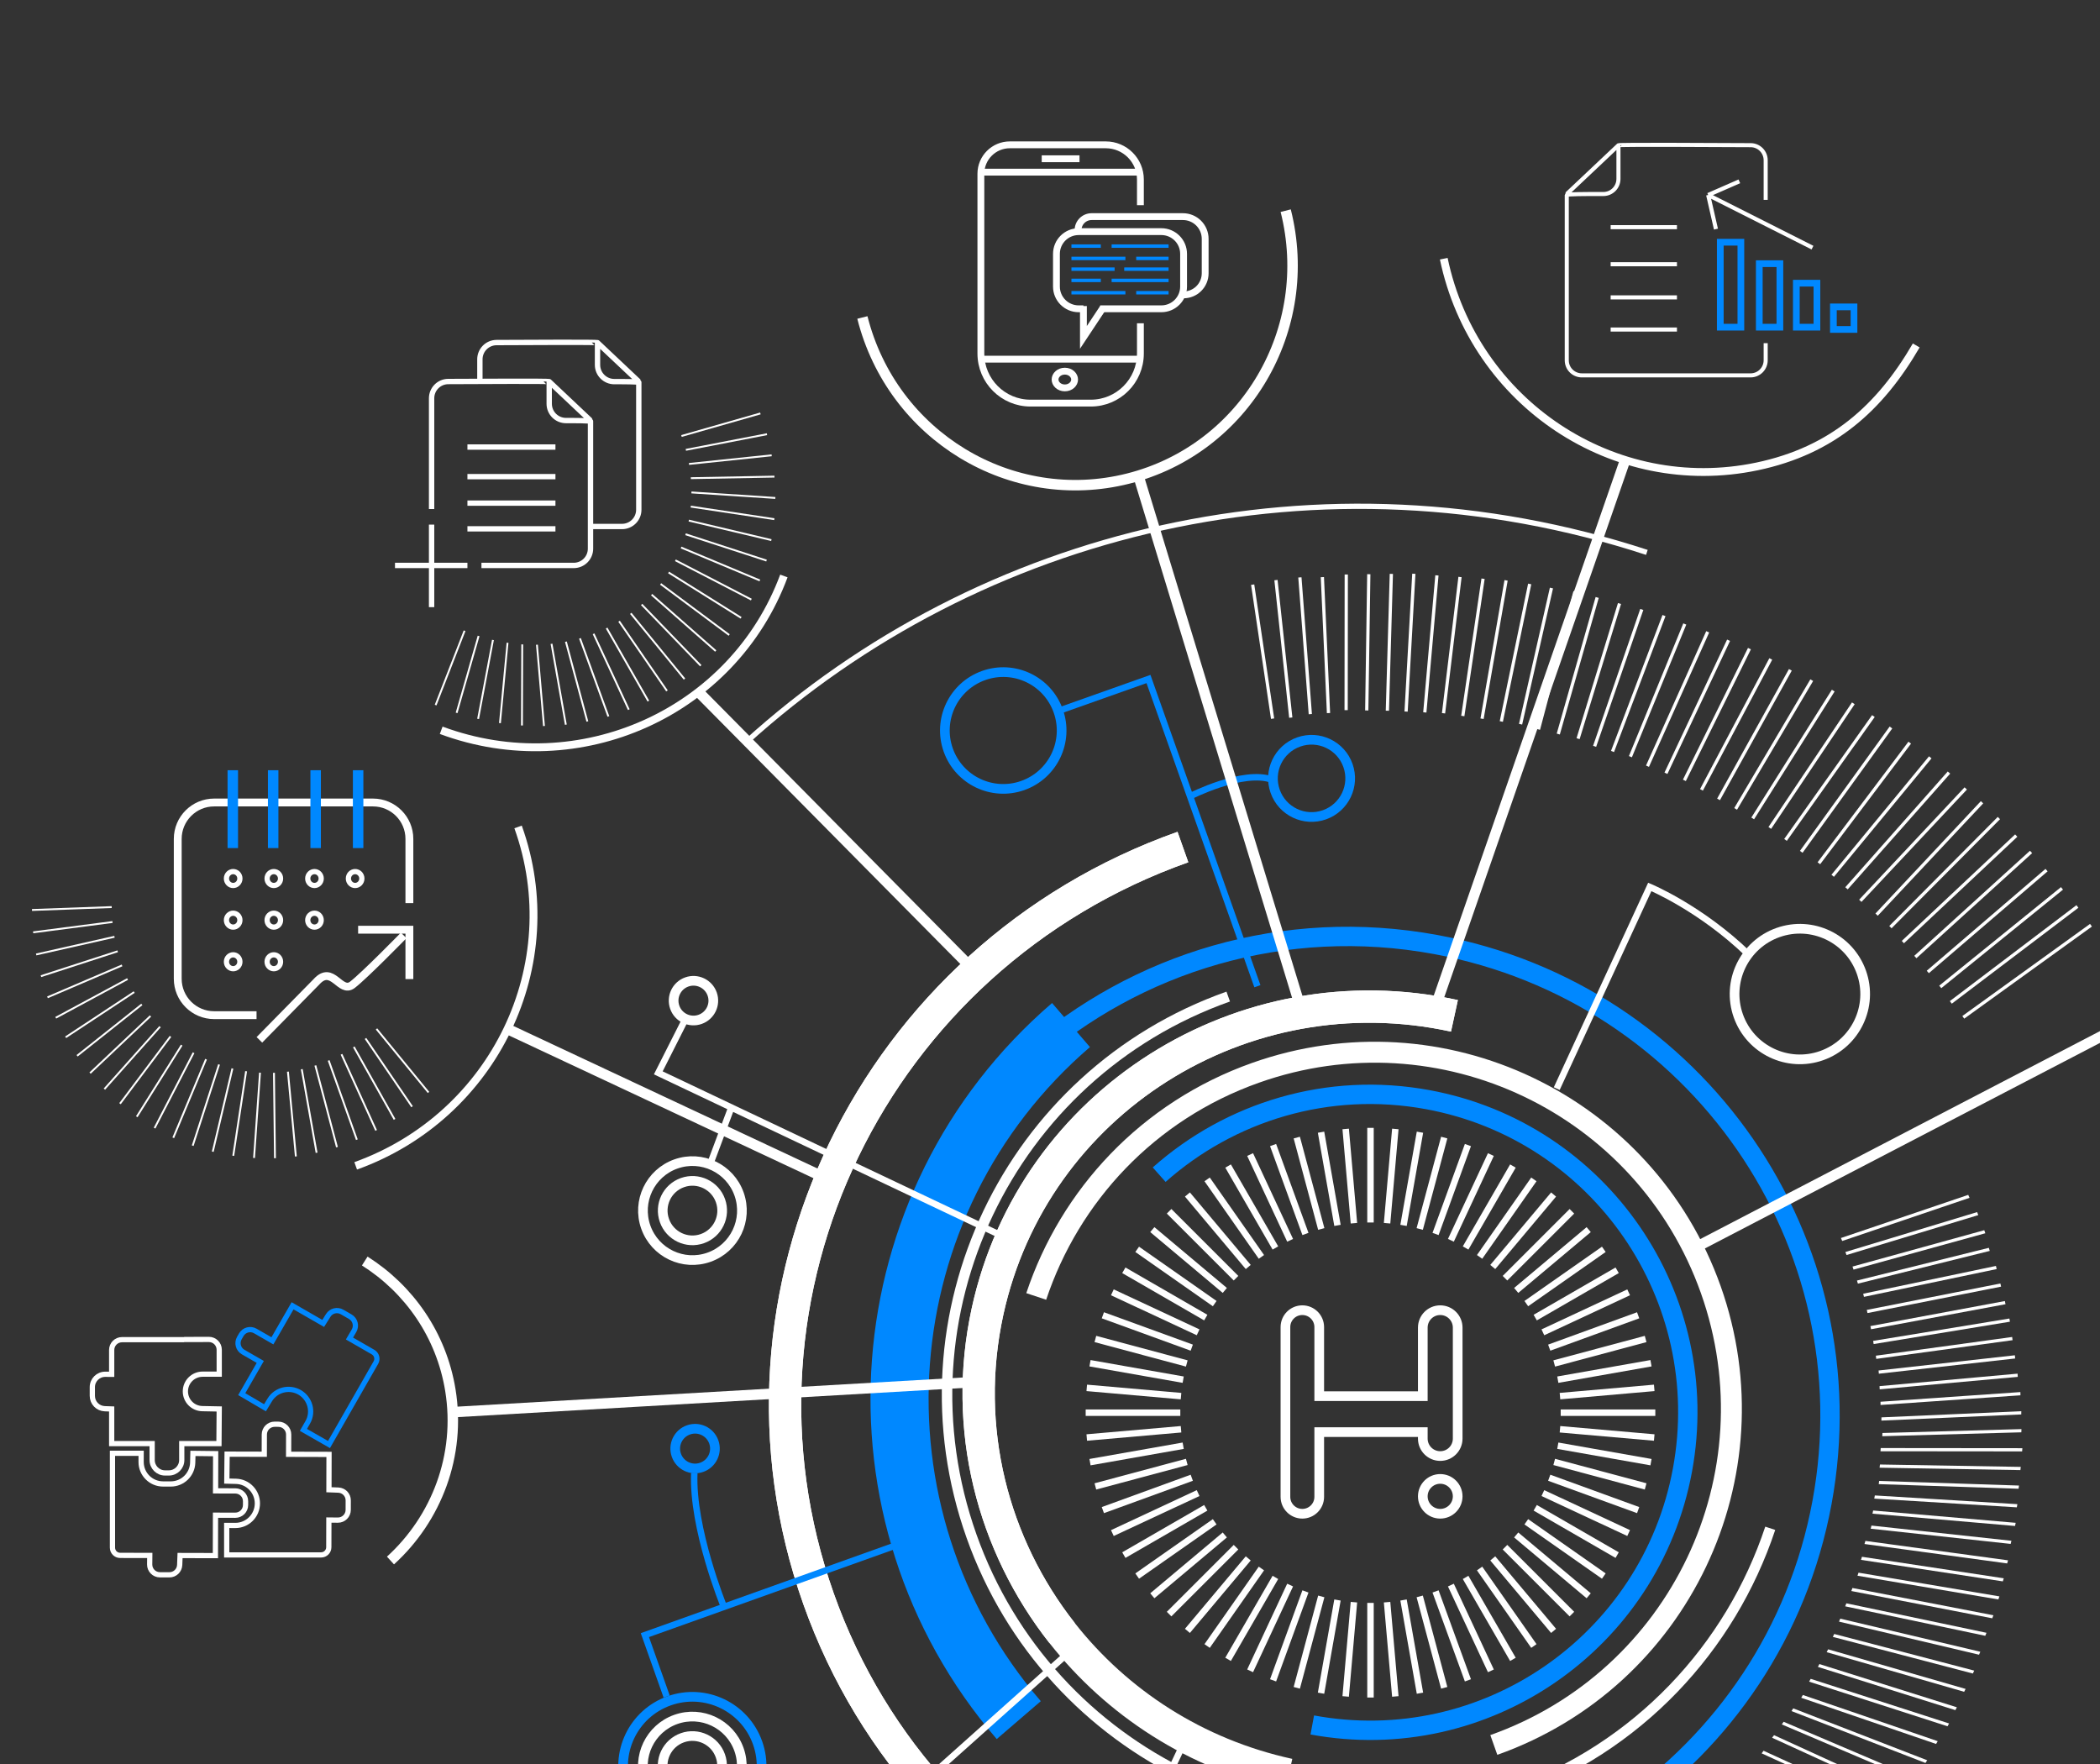 <svg width="319" height="268" viewBox="0 0 319 268" fill="none" xmlns="http://www.w3.org/2000/svg">
<rect x="0" y="0" width="319" height="268" fill="#333333" stroke="none"/>
<path d="M109.931 243.98C109.931 243.98 105.104 232.16 105.467 223.754" stroke="#0088FF" stroke-width="0.981"/>
<path d="M239.248 296.672C192.231 313.34 140.784 289.244 124.337 242.852C107.89 196.46 132.672 145.339 179.689 128.671" stroke="white" stroke-width="4.904"/>
<path d="M239.248 296.672C192.231 313.34 140.784 289.244 124.337 242.852C107.89 196.46 132.672 145.339 179.689 128.671" stroke="white" stroke-width="4.904"/>
<path d="M250.168 83.911C200.732 67.741 148.869 80.479 113.271 112.798" stroke="white" stroke-width="0.795"/>
<path d="M195.781 269.577C181.579 266.477 169.656 258.624 161.356 248.085C150.825 234.711 146.129 217.012 150.013 199.211C156.96 167.382 188.712 147.279 220.935 154.311" stroke="white" stroke-width="4.904"/>
<path d="M220.935 154.311C188.712 147.279 156.96 167.382 150.013 199.211C146.129 217.012 150.825 234.711 161.356 248.085" stroke="white" stroke-width="4.904"/>
<path d="M154.755 261.294C127.79 229.947 131.343 182.675 162.69 155.71" stroke="#0088FF" stroke-width="8.827" stroke-linejoin="round"/>
<path d="M142.968 232.29L97.961 248.383L101.27 257.716" stroke="#0088FF" stroke-width="0.981"/>
<path d="M95.258 271.786C97.199 277.261 103.211 280.126 108.685 278.185C114.16 276.244 117.025 270.232 115.084 264.758C113.143 259.283 107.131 256.418 101.657 258.359C96.182 260.3 93.317 266.311 95.258 271.786Z" stroke="#0088FF" stroke-width="1.471"/>
<path d="M98.087 270.783C99.474 274.696 103.77 276.744 107.683 275.356C111.596 273.969 113.643 269.673 112.256 265.76C110.869 261.848 106.573 259.8 102.66 261.187C98.747 262.574 96.7 266.871 98.087 270.783Z" stroke="white" stroke-width="1.471"/>
<path d="M98.101 186.408C99.489 190.321 103.785 192.368 107.697 190.981C111.61 189.594 113.657 185.298 112.27 181.385C110.883 177.472 106.587 175.425 102.674 176.812C98.762 178.199 96.714 182.496 98.101 186.408Z" stroke="white" stroke-width="1.471"/>
<path d="M100.915 269.738C101.748 272.088 104.329 273.318 106.68 272.485C109.031 271.651 110.261 269.07 109.427 266.72C108.594 264.369 106.013 263.139 103.662 263.972C101.312 264.806 100.082 267.387 100.915 269.738Z" stroke="white" stroke-width="1.471"/>
<path d="M100.93 185.405C101.763 187.756 104.344 188.986 106.695 188.153C109.046 187.319 110.276 184.738 109.442 182.388C108.609 180.037 106.028 178.807 103.677 179.64C101.326 180.474 100.096 183.055 100.93 185.405Z" stroke="white" stroke-width="1.471"/>
<path d="M102.744 221.057C103.301 222.627 105.024 223.448 106.594 222.892C108.164 222.335 108.985 220.612 108.428 219.042C107.872 217.473 106.148 216.651 104.579 217.208C103.009 217.764 102.188 219.488 102.744 221.057Z" stroke="#0088FF" stroke-width="1.471"/>
<path d="M102.499 153.011C103.055 154.581 104.779 155.402 106.349 154.846C107.918 154.289 108.74 152.566 108.183 150.996C107.627 149.427 105.903 148.605 104.333 149.162C102.764 149.718 101.943 151.442 102.499 153.011Z" stroke="white" stroke-width="1.471"/>
<line y1="-0.245" x2="21.494" y2="-0.245" transform="matrix(0.898 0.441 0.622 -0.783 266.435 267.983)" stroke="white" stroke-width="0.49"/>
<line y1="-0.245" x2="21.658" y2="-0.245" transform="matrix(0.909 0.416 0.6 -0.8 267.894 265.948)" stroke="white" stroke-width="0.49"/>
<line y1="-0.245" x2="21.658" y2="-0.245" transform="matrix(0.909 0.416 0.6 -0.8 269.485 263.58)" stroke="white" stroke-width="0.49"/>
<line y1="-0.245" x2="21.838" y2="-0.245" transform="matrix(0.92 0.392 0.576 -0.817 270.945 261.546)" stroke="white" stroke-width="0.49"/>
<line y1="-0.245" x2="21.832" y2="-0.245" transform="matrix(0.932 0.361 0.545 -0.838 272.404 259.51)" stroke="white" stroke-width="0.49"/>
<line y1="-0.245" x2="21.654" y2="-0.245" transform="matrix(0.946 0.324 0.506 -0.863 273.863 257.476)" stroke="white" stroke-width="0.49"/>
<line y1="-0.245" x2="22.082" y2="-0.245" transform="matrix(0.952 0.307 0.487 -0.873 275.053 255.024)" stroke="white" stroke-width="0.49"/>
<line y1="-0.245" x2="21.89" y2="-0.245" transform="matrix(0.954 0.3 0.479 -0.878 276.378 252.78)" stroke="white" stroke-width="0.49"/>
<line y1="-0.245" x2="21.731" y2="-0.245" transform="matrix(0.961 0.277 0.454 -0.891 277.702 250.536)" stroke="white" stroke-width="0.49"/>
<line y1="-0.245" x2="21.995" y2="-0.245" transform="matrix(0.967 0.253 0.426 -0.905 278.625 248.208)" stroke="white" stroke-width="0.49"/>
<line y1="-0.245" x2="21.861" y2="-0.245" transform="matrix(0.973 0.23 0.398 -0.918 279.548 245.881)" stroke="white" stroke-width="0.49"/>
<line y1="-0.245" x2="21.741" y2="-0.245" transform="matrix(0.979 0.206 0.369 -0.93 280.471 243.552)" stroke="white" stroke-width="0.49"/>
<line y1="-0.245" x2="21.804" y2="-0.245" transform="matrix(0.982 0.19 0.349 -0.937 281.395 241.224)" stroke="white" stroke-width="0.49"/>
<line y1="-0.245" x2="21.705" y2="-0.245" transform="matrix(0.986 0.166 0.318 -0.948 282.318 238.896)" stroke="white" stroke-width="0.49"/>
<line y1="-0.245" x2="21.782" y2="-0.245" transform="matrix(0.989 0.15 0.297 -0.955 282.84 236.483)" stroke="white" stroke-width="0.49"/>
<line y1="-0.245" x2="21.866" y2="-0.245" transform="matrix(0.991 0.135 0.276 -0.961 283.362 234.07)" stroke="white" stroke-width="0.49"/>
<line y1="-0.245" x2="21.388" y2="-0.245" transform="matrix(0.994 0.108 0.24 -0.971 284.285 231.742)" stroke="white" stroke-width="0.49"/>
<line y1="-0.245" x2="21.741" y2="-0.245" transform="matrix(0.996 0.086 0.208 -0.978 284.54 229.454)" stroke="white" stroke-width="0.49"/>
<line y1="-0.245" x2="21.698" y2="-0.245" transform="matrix(0.998 0.061 0.173 -0.985 284.795 227.165)" stroke="white" stroke-width="0.49"/>
<line y1="-0.245" x2="21.265" y2="-0.245" transform="matrix(0.999 0.033 0.132 -0.991 285.451 224.961)" stroke="white" stroke-width="0.49"/>
<line y1="-0.245" x2="21.389" y2="-0.245" transform="matrix(1 0.017 0.109 -0.994 285.572 222.464)" stroke="white" stroke-width="0.49"/>
<line y1="-0.245" x2="21.518" y2="-0.245" transform="matrix(1 0.001 0.086 -0.996 285.692 219.966)" stroke="white" stroke-width="0.49"/>
<line y1="-0.245" x2="21.122" y2="-0.245" transform="matrix(1 -0.028 0.041 -0.999 285.948 217.678)" stroke="white" stroke-width="0.49"/>
<line y1="-0.245" x2="21.266" y2="-0.245" transform="matrix(0.999 -0.044 0.018 -1 285.801 215.305)" stroke="white" stroke-width="0.49"/>
<line y1="-0.245" x2="21.293" y2="-0.245" transform="matrix(0.998 -0.069 -0.021 -1 285.655 212.932)" stroke="white" stroke-width="0.49"/>
<line y1="-0.245" x2="21.057" y2="-0.245" transform="matrix(0.996 -0.09 -0.053 -0.999 285.509 210.559)" stroke="white" stroke-width="0.49"/>
<line y1="-0.245" x2="20.831" y2="-0.245" transform="matrix(0.994 -0.111 -0.085 -0.996 285.363 208.185)" stroke="white" stroke-width="0.49"/>
<line y1="-0.245" x2="20.895" y2="-0.245" transform="matrix(0.991 -0.136 -0.125 -0.992 284.95 205.936)" stroke="white" stroke-width="0.49"/>
<line y1="-0.245" x2="20.973" y2="-0.245" transform="matrix(0.987 -0.162 -0.164 -0.986 284.537 203.687)" stroke="white" stroke-width="0.49"/>
<line y1="-0.245" x2="20.78" y2="-0.245" transform="matrix(0.983 -0.183 -0.197 -0.98 284.124 201.438)" stroke="white" stroke-width="0.49"/>
<line y1="-0.245" x2="20.687" y2="-0.245" transform="matrix(0.981 -0.194 -0.214 -0.977 283.576 198.981)" stroke="white" stroke-width="0.49"/>
<line y1="-0.245" x2="20.595" y2="-0.245" transform="matrix(0.979 -0.205 -0.231 -0.973 283.029 196.523)" stroke="white" stroke-width="0.49"/>
<line y1="-0.245" x2="20.629" y2="-0.245" transform="matrix(0.971 -0.241 -0.286 -0.958 282.082 194.522)" stroke="white" stroke-width="0.49"/>
<line y1="-0.245" x2="20.764" y2="-0.245" transform="matrix(0.964 -0.266 -0.323 -0.946 281.403 192.397)" stroke="white" stroke-width="0.49"/>
<line y1="-0.245" x2="20.911" y2="-0.245" transform="matrix(0.957 -0.29 -0.359 -0.934 280.322 190.187)" stroke="white" stroke-width="0.49"/>
<line y1="-0.245" x2="20.425" y2="-0.245" transform="matrix(0.947 -0.321 -0.404 -0.915 279.642 188.062)" stroke="white" stroke-width="0.49"/>
<line y1="-0.245" x2="23.92" y2="-0.245" transform="matrix(0.811 -0.585 -0.585 -0.811 298.088 154.34)" stroke="white" stroke-width="0.49"/>
<line y1="-0.245" x2="24.13" y2="-0.245" transform="matrix(0.797 -0.604 -0.604 -0.797 296.19 152.074)" stroke="white" stroke-width="0.49"/>
<line y1="-0.245" x2="23.799" y2="-0.245" transform="matrix(0.777 -0.629 -0.629 -0.777 294.581 149.726)" stroke="white" stroke-width="0.49"/>
<line y1="-0.245" x2="23.767" y2="-0.245" transform="matrix(0.759 -0.651 -0.651 -0.759 292.683 147.46)" stroke="white" stroke-width="0.49"/>
<line y1="-0.245" x2="23.753" y2="-0.245" transform="matrix(0.74 -0.672 -0.672 -0.74 290.786 145.195)" stroke="white" stroke-width="0.49"/>
<line y1="-0.245" x2="23.62" y2="-0.245" transform="matrix(0.729 -0.685 -0.685 -0.729 288.888 142.929)" stroke="white" stroke-width="0.49"/>
<line y1="-0.245" x2="23.375" y2="-0.245" transform="matrix(0.705 -0.709 -0.709 -0.705 286.99 140.664)" stroke="white" stroke-width="0.49"/>
<line y1="-0.245" x2="23.416" y2="-0.245" transform="matrix(0.684 -0.729 -0.729 -0.684 284.886 138.769)" stroke="white" stroke-width="0.49"/>
<line y1="-0.245" x2="23.416" y2="-0.245" transform="matrix(0.684 -0.729 -0.729 -0.684 282.412 136.669)" stroke="white" stroke-width="0.49"/>
<line y1="-0.245" x2="23.475" y2="-0.245" transform="matrix(0.663 -0.749 -0.749 -0.663 280.308 134.775)" stroke="white" stroke-width="0.49"/>
<line y1="-0.245" x2="23.306" y2="-0.245" transform="matrix(0.636 -0.772 -0.772 -0.636 278.204 132.88)" stroke="white" stroke-width="0.49"/>
<line y1="-0.245" x2="22.926" y2="-0.245" transform="matrix(0.602 -0.799 -0.799 -0.602 276.101 130.985)" stroke="white" stroke-width="0.49"/>
<line y1="-0.245" x2="23.292" y2="-0.245" transform="matrix(0.585 -0.811 -0.811 -0.585 273.42 129.256)" stroke="white" stroke-width="0.49"/>
<line y1="-0.245" x2="23.057" y2="-0.245" transform="matrix(0.579 -0.816 -0.816 -0.579 271.028 127.445)" stroke="white" stroke-width="0.49"/>
<line y1="-0.245" x2="22.784" y2="-0.245" transform="matrix(0.557 -0.831 -0.831 -0.557 268.636 125.633)" stroke="white" stroke-width="0.49"/>
<line y1="-0.245" x2="22.951" y2="-0.245" transform="matrix(0.533 -0.846 -0.846 -0.533 266.038 124.192)" stroke="white" stroke-width="0.49"/>
<line y1="-0.245" x2="22.713" y2="-0.245" transform="matrix(0.509 -0.861 -0.861 -0.509 263.44 122.752)" stroke="white" stroke-width="0.49"/>
<line y1="-0.245" x2="22.492" y2="-0.245" transform="matrix(0.485 -0.875 -0.875 -0.485 260.842 121.311)" stroke="white" stroke-width="0.49"/>
<line y1="-0.245" x2="22.496" y2="-0.245" transform="matrix(0.468 -0.884 -0.884 -0.468 258.244 119.87)" stroke="white" stroke-width="0.49"/>
<line y1="-0.245" x2="22.305" y2="-0.245" transform="matrix(0.443 -0.897 -0.897 -0.443 255.647 118.43)" stroke="white" stroke-width="0.49"/>
<line y1="-0.245" x2="22.329" y2="-0.245" transform="matrix(0.426 -0.905 -0.905 -0.426 252.843 117.36)" stroke="white" stroke-width="0.49"/>
<line y1="-0.245" x2="22.361" y2="-0.245" transform="matrix(0.409 -0.913 -0.913 -0.409 250.039 116.29)" stroke="white" stroke-width="0.49"/>
<line y1="-0.245" x2="21.792" y2="-0.245" transform="matrix(0.379 -0.925 -0.925 -0.379 247.441 114.85)" stroke="white" stroke-width="0.49"/>
<line y1="-0.245" x2="22.086" y2="-0.245" transform="matrix(0.354 -0.935 -0.935 -0.354 244.72 114.069)" stroke="white" stroke-width="0.49"/>
<line y1="-0.245" x2="21.977" y2="-0.245" transform="matrix(0.326 -0.946 -0.946 -0.326 241.999 113.288)" stroke="white" stroke-width="0.49"/>
<line y1="-0.245" x2="21.474" y2="-0.245" transform="matrix(0.293 -0.956 -0.956 -0.293 239.484 112.135)" stroke="white" stroke-width="0.49"/>
<line y1="-0.245" x2="21.566" y2="-0.245" transform="matrix(0.274 -0.962 -0.962 -0.274 236.474 111.437)" stroke="white" stroke-width="0.49"/>
<line y1="-0.245" x2="21.666" y2="-0.245" transform="matrix(0.256 -0.967 -0.967 -0.256 233.465 110.739)" stroke="white" stroke-width="0.49"/>
<line y1="-0.245" x2="21.219" y2="-0.245" transform="matrix(0.221 -0.975 -0.975 -0.221 230.744 109.958)" stroke="white" stroke-width="0.49"/>
<line y1="-0.245" x2="21.341" y2="-0.245" transform="matrix(0.202 -0.979 -0.979 -0.202 227.817 109.548)" stroke="white" stroke-width="0.49"/>
<line y1="-0.245" x2="21.339" y2="-0.245" transform="matrix(0.171 -0.985 -0.985 -0.171 224.89 109.138)" stroke="white" stroke-width="0.49"/>
<line y1="-0.245" x2="21.085" y2="-0.245" transform="matrix(0.146 -0.989 -0.989 -0.146 221.963 108.728)" stroke="white" stroke-width="0.49"/>
<line y1="-0.245" x2="20.844" y2="-0.245" transform="matrix(0.12 -0.993 -0.993 -0.12 219.037 108.318)" stroke="white" stroke-width="0.49"/>
<line y1="-0.245" x2="20.898" y2="-0.245" transform="matrix(0.088 -0.996 -0.996 -0.088 216.192 108.196)" stroke="white" stroke-width="0.49"/>
<line y1="-0.245" x2="20.973" y2="-0.245" transform="matrix(0.056 -0.998 -0.998 -0.056 213.348 108.075)" stroke="white" stroke-width="0.49"/>
<line y1="-0.245" x2="20.784" y2="-0.245" transform="matrix(0.029 -1 -1 -0.029 210.504 107.953)" stroke="white" stroke-width="0.49"/>
<line y1="-0.245" x2="20.695" y2="-0.245" transform="matrix(0.015 -1 -1 -0.015 207.371 107.915)" stroke="white" stroke-width="0.49"/>
<line y1="-0.245" x2="20.609" y2="-0.245" transform="matrix(0.001 -1 -1 -0.001 204.239 107.876)" stroke="white" stroke-width="0.49"/>
<line y1="-0.245" x2="20.671" y2="-0.245" transform="matrix(-0.045 -0.999 -0.999 0.045 201.56 108.331)" stroke="white" stroke-width="0.49"/>
<line y1="-0.245" x2="20.833" y2="-0.245" transform="matrix(-0.076 -0.997 -0.997 0.076 198.798 108.498)" stroke="white" stroke-width="0.49"/>
<line y1="-0.245" x2="21.016" y2="-0.245" transform="matrix(-0.107 -0.994 -0.994 0.107 195.831 109.037)" stroke="white" stroke-width="0.49"/>
<line y1="-0.245" x2="20.583" y2="-0.245" transform="matrix(-0.147 -0.989 -0.989 0.147 193.069 109.203)" stroke="white" stroke-width="0.49"/>
<path d="M226.918 265.067C255.118 255.069 269.876 224.108 259.881 195.914C249.885 167.719 218.921 152.968 190.721 162.965C174.346 168.77 162.504 181.643 157.408 196.938" stroke="white" stroke-width="3.181"/>
<path d="M199.342 262.03C225.545 266.877 250.721 249.544 255.572 223.315C260.424 197.087 243.114 171.895 216.911 167.048C201.696 164.234 186.827 168.897 176.083 178.438" stroke="#0088FF" stroke-width="2.942"/>
<path d="M191.698 286.426C231.38 293.767 269.468 267.719 276.769 228.247C284.07 188.776 257.82 150.828 218.138 143.487C195.096 139.225 172.593 146.22 156.341 160.563" stroke="#0088FF" stroke-width="2.942"/>
<path d="M186.573 151.383C153.186 163.219 135.724 199.906 147.572 233.325C159.42 266.745 196.09 284.241 229.477 272.404C248.864 265.532 262.881 250.28 268.908 232.156" stroke="white" stroke-width="1.591"/>
<path d="M252.297 319.109L244.66 321.816L239.647 307.674M239.647 307.674L225.81 268.644C225.81 268.644 214.507 273.566 201.024 271.638M239.647 307.674C239.647 307.674 236.878 309.293 232.375 309.615" stroke="#0088FF" stroke-width="0.981"/>
<path d="M179.755 264.913L162.28 301.832C162.28 301.832 166.046 305.272 172.806 306.378" stroke="white" stroke-width="0.981"/>
<path d="M162.64 250.764L131.934 278.205L135.66 281.978" stroke="white" stroke-width="0.981"/>
<path d="M152.814 188.024L111.096 168.237M104.113 154.827L99.996 162.972L111.096 168.237M111.096 168.237L107.989 176.535" stroke="white" stroke-width="0.981"/>
<path d="M191.004 149.812L180.777 120.963M160.884 107.958L174.46 103.145L180.777 120.963M180.777 120.963C180.777 120.963 188.861 116.824 193.257 118.449" stroke="#0088FF" stroke-width="0.981"/>
<path d="M236.476 165.369L250.607 134.73C250.607 134.73 258.259 137.907 265.51 144.888" stroke="white" stroke-width="0.981"/>
<path d="M264.061 154.316C265.891 159.478 271.56 162.18 276.722 160.35C281.884 158.519 284.586 152.851 282.756 147.689C280.925 142.526 275.257 139.825 270.095 141.655C264.932 143.485 262.231 149.154 264.061 154.316Z" stroke="white" stroke-width="1.471"/>
<path d="M144.041 113.928C145.677 118.544 150.745 120.959 155.361 119.323C159.976 117.686 162.392 112.618 160.755 108.003C159.119 103.387 154.051 100.972 149.435 102.608C144.82 104.245 142.404 109.313 144.041 113.928Z" stroke="#0088FF" stroke-width="1.471"/>
<path d="M193.704 120.2C194.786 123.254 198.139 124.852 201.193 123.769C204.246 122.687 205.844 119.334 204.762 116.28C203.679 113.227 200.326 111.629 197.273 112.711C194.219 113.794 192.621 117.147 193.704 120.2Z" stroke="#0088FF" stroke-width="1.471"/>
<path d="M195.305 32C199.846 49.996 189.132 68.218 171.375 72.699C153.618 77.18 135.541 66.223 131 48.227" stroke="white" stroke-width="1.591"/>
<path d="M55.407 191.556C62.124 195.809 67.045 202.763 68.413 211.17C70.031 221.105 66.299 230.69 59.315 237.05" stroke="white" stroke-width="1.591"/>
<path d="M69 214.5L147 210" stroke="white" stroke-width="1.591"/>
<path d="M258.5 189L332.5 150.5" stroke="white" stroke-width="1.591"/>
<path d="M198 154.5L173 72.5" stroke="white" stroke-width="1.591"/>
<path d="M77.5 156.5L125.5 179" stroke="white" stroke-width="1.591"/>
<path d="M106 105L148.336 147.791M247 69.5L217.5 154.5" stroke="white" stroke-width="1.591"/>
<path d="M208.185 185.703V171.329" stroke="white" stroke-width="0.981"/>
<path d="M208.185 257.862V243.487" stroke="white" stroke-width="0.981"/>
<path d="M205.668 185.813L204.416 171.494" stroke="white" stroke-width="0.981"/>
<path d="M211.956 257.697L210.703 243.377" stroke="white" stroke-width="0.981"/>
<path d="M203.169 186.142L200.673 171.987" stroke="white" stroke-width="0.981"/>
<path d="M215.699 257.204L213.203 243.048" stroke="white" stroke-width="0.981"/>
<path d="M200.708 186.688L196.988 172.804" stroke="white" stroke-width="0.981"/>
<path d="M219.384 256.387L215.663 242.503" stroke="white" stroke-width="0.981"/>
<path d="M198.304 187.445L193.388 173.938" stroke="white" stroke-width="0.981"/>
<path d="M222.983 255.252L218.067 241.745" stroke="white" stroke-width="0.981"/>
<path d="M195.975 188.41L189.901 175.383" stroke="white" stroke-width="0.981"/>
<path d="M226.471 253.808L220.396 240.781" stroke="white" stroke-width="0.981"/>
<path d="M193.74 189.574L186.553 177.126" stroke="white" stroke-width="0.981"/>
<path d="M229.819 252.065L222.632 239.616" stroke="white" stroke-width="0.981"/>
<path d="M191.614 190.928L183.369 179.154" stroke="white" stroke-width="0.981"/>
<path d="M233.002 250.036L224.758 238.262" stroke="white" stroke-width="0.981"/>
<path d="M189.615 192.462L180.376 181.451" stroke="white" stroke-width="0.981"/>
<path d="M235.996 247.739L226.757 236.728" stroke="white" stroke-width="0.981"/>
<path d="M187.757 194.164L177.593 184" stroke="white" stroke-width="0.981"/>
<path d="M238.779 245.189L228.615 235.025" stroke="white" stroke-width="0.981"/>
<path d="M186.054 196.023L175.043 186.783" stroke="white" stroke-width="0.981"/>
<path d="M241.329 242.406L230.318 233.167" stroke="white" stroke-width="0.981"/>
<path d="M184.519 198.024L172.744 189.779" stroke="white" stroke-width="0.981"/>
<path d="M243.627 239.411L231.853 231.167" stroke="white" stroke-width="0.981"/>
<path d="M183.165 200.149L170.716 192.962" stroke="white" stroke-width="0.981"/>
<path d="M245.655 236.228L233.207 229.041" stroke="white" stroke-width="0.981"/>
<path d="M182.001 202.385L168.973 196.31" stroke="white" stroke-width="0.981"/>
<path d="M247.398 232.88L234.37 226.805" stroke="white" stroke-width="0.981"/>
<path d="M181.036 204.714L167.529 199.797" stroke="white" stroke-width="0.981"/>
<path d="M248.842 229.393L235.335 224.477" stroke="white" stroke-width="0.981"/>
<path d="M180.278 207.117L166.394 203.397" stroke="white" stroke-width="0.981"/>
<path d="M249.978 225.793L236.093 222.073" stroke="white" stroke-width="0.981"/>
<path d="M179.733 209.578L165.577 207.082" stroke="white" stroke-width="0.981"/>
<path d="M250.794 222.108L236.638 219.612" stroke="white" stroke-width="0.981"/>
<path d="M179.404 212.077L165.084 210.824" stroke="white" stroke-width="0.981"/>
<path d="M251.287 218.366L236.968 217.113" stroke="white" stroke-width="0.981"/>
<path d="M179.294 214.595H164.92" stroke="white" stroke-width="0.981"/>
<path d="M251.451 214.595H237.077" stroke="white" stroke-width="0.981"/>
<path d="M179.404 217.112L165.084 218.365" stroke="white" stroke-width="0.981"/>
<path d="M251.287 210.824L236.968 212.077" stroke="white" stroke-width="0.981"/>
<path d="M179.733 219.612L165.577 222.108" stroke="white" stroke-width="0.981"/>
<path d="M250.794 207.082L236.638 209.578" stroke="white" stroke-width="0.981"/>
<path d="M180.278 222.073L166.394 225.793" stroke="white" stroke-width="0.981"/>
<path d="M249.978 203.397L236.093 207.117" stroke="white" stroke-width="0.981"/>
<path d="M181.036 224.477L167.529 229.393" stroke="white" stroke-width="0.981"/>
<path d="M248.842 199.798L235.335 204.714" stroke="white" stroke-width="0.981"/>
<path d="M182.001 226.806L168.973 232.88" stroke="white" stroke-width="0.981"/>
<path d="M247.398 196.31L234.37 202.385" stroke="white" stroke-width="0.981"/>
<path d="M183.164 229.041L170.716 236.228" stroke="white" stroke-width="0.981"/>
<path d="M245.655 192.962L233.207 200.149" stroke="white" stroke-width="0.981"/>
<path d="M184.518 231.166L172.744 239.411" stroke="white" stroke-width="0.981"/>
<path d="M243.627 189.779L231.853 198.023" stroke="white" stroke-width="0.981"/>
<path d="M186.053 233.166L175.042 242.406" stroke="white" stroke-width="0.981"/>
<path d="M241.33 186.784L230.318 196.024" stroke="white" stroke-width="0.981"/>
<path d="M187.756 235.025L177.592 245.189" stroke="white" stroke-width="0.981"/>
<path d="M238.779 184.002L228.615 194.166" stroke="white" stroke-width="0.981"/>
<path d="M189.614 236.728L180.375 247.739" stroke="white" stroke-width="0.981"/>
<path d="M235.997 181.452L226.757 192.463" stroke="white" stroke-width="0.981"/>
<path d="M191.614 238.262L183.369 250.036" stroke="white" stroke-width="0.981"/>
<path d="M233.002 179.154L224.758 190.928" stroke="white" stroke-width="0.981"/>
<path d="M193.738 239.616L186.551 252.064" stroke="white" stroke-width="0.981"/>
<path d="M229.819 177.126L222.632 189.574" stroke="white" stroke-width="0.981"/>
<path d="M195.975 240.78L189.9 253.807" stroke="white" stroke-width="0.981"/>
<path d="M226.471 175.383L220.396 188.41" stroke="white" stroke-width="0.981"/>
<path d="M198.303 241.745L193.387 255.252" stroke="white" stroke-width="0.981"/>
<path d="M222.983 173.939L218.067 187.446" stroke="white" stroke-width="0.981"/>
<path d="M200.708 242.503L196.988 256.387" stroke="white" stroke-width="0.981"/>
<path d="M219.383 172.804L215.663 186.688" stroke="white" stroke-width="0.981"/>
<path d="M203.168 243.048L200.672 257.204" stroke="white" stroke-width="0.981"/>
<path d="M215.699 171.987L213.203 186.142" stroke="white" stroke-width="0.981"/>
<path d="M205.668 243.377L204.415 257.697" stroke="white" stroke-width="0.981"/>
<path d="M211.956 171.494L210.704 185.813" stroke="white" stroke-width="0.981"/>
<path d="M219.314 39.297C223.914 61.264 245.213 75.393 266.888 70.855C278.373 68.45 285.575 61.948 291.084 52.476" stroke="white" stroke-width="1.193"/>
<path d="M119.075 87.493C111.365 108.252 88.059 118.747 67.02 110.933" stroke="white" stroke-width="1.193"/>
<path d="M78.698 125.614C86.193 146.452 75.149 169.502 54.03 177.098" stroke="white" stroke-width="1.193"/>
<path d="M195.264 201.59V227.379C195.264 228.796 196.413 229.946 197.831 229.946C199.249 229.946 200.398 228.796 200.398 227.379V217.544H216.13V218.532C216.13 219.995 217.316 221.181 218.779 221.181C220.243 221.181 221.429 219.995 221.429 218.532V201.673C221.429 200.21 220.243 199.023 218.779 199.023C217.316 199.023 216.13 200.21 216.13 201.673V212.087H200.398V201.59C200.398 200.173 199.249 199.023 197.831 199.023C196.413 199.023 195.264 200.173 195.264 201.59Z" stroke="white" stroke-width="1.471"/>
<path d="M218.779 229.946C220.241 229.946 221.429 228.761 221.429 227.3C221.429 225.839 220.241 224.654 218.779 224.654C217.318 224.654 216.13 225.839 216.13 227.3C216.13 228.761 217.318 229.946 218.779 229.946Z" stroke="white" stroke-width="1.471"/>
<path d="M66.173 107.105L70.572 95.813" stroke="white" stroke-width="0.283"/>
<path d="M69.362 108.288L72.701 96.603" stroke="white" stroke-width="0.283"/>
<path d="M72.628 109.203L74.882 97.214" stroke="white" stroke-width="0.283"/>
<path d="M75.945 109.844L77.097 97.642" stroke="white" stroke-width="0.283"/>
<path d="M79.288 110.206L79.33 97.883" stroke="white" stroke-width="0.283"/>
<path d="M82.632 110.285L81.563 97.936" stroke="white" stroke-width="0.283"/>
<path d="M85.952 110.081L83.78 97.8" stroke="white" stroke-width="0.283"/>
<path d="M89.222 109.596L85.963 97.476" stroke="white" stroke-width="0.283"/>
<path d="M92.418 108.833L88.097 96.967" stroke="white" stroke-width="0.283"/>
<path d="M95.514 107.799L90.165 96.276" stroke="white" stroke-width="0.283"/>
<path d="M98.488 106.5L92.151 95.409" stroke="white" stroke-width="0.283"/>
<path d="M101.317 104.947L94.04 94.372" stroke="white" stroke-width="0.283"/>
<path d="M103.979 103.152L95.817 93.173" stroke="white" stroke-width="0.283"/>
<path d="M106.454 101.128L97.47 91.822" stroke="white" stroke-width="0.283"/>
<path d="M108.723 98.892L98.986 90.328" stroke="white" stroke-width="0.283"/>
<path d="M110.769 96.459L100.352 88.704" stroke="white" stroke-width="0.283"/>
<path d="M112.577 93.849L101.559 86.96" stroke="white" stroke-width="0.283"/>
<path d="M114.132 91.08L102.597 85.112" stroke="white" stroke-width="0.283"/>
<path d="M115.423 88.175L103.459 83.172" stroke="white" stroke-width="0.283"/>
<path d="M116.44 85.155L104.139 81.155" stroke="white" stroke-width="0.283"/>
<path d="M117.175 82.044L104.63 79.078" stroke="white" stroke-width="0.283"/>
<path d="M117.623 78.865L104.928 76.955" stroke="white" stroke-width="0.283"/>
<path d="M117.779 75.642L105.033 74.803" stroke="white" stroke-width="0.283"/>
<path d="M117.644 72.4L104.943 72.637" stroke="white" stroke-width="0.283"/>
<path d="M117.219 69.163L104.659 70.476" stroke="white" stroke-width="0.283"/>
<path d="M116.505 65.956L104.182 68.335" stroke="white" stroke-width="0.283"/>
<path d="M115.508 62.804L103.517 66.23" stroke="white" stroke-width="0.283"/>
<path d="M4.858 138.231L16.969 137.79" stroke="white" stroke-width="0.283"/>
<path d="M5.037 141.627L17.088 140.058" stroke="white" stroke-width="0.283"/>
<path d="M5.492 144.988L17.392 142.302" stroke="white" stroke-width="0.283"/>
<path d="M6.219 148.287L17.877 144.505" stroke="white" stroke-width="0.283"/>
<path d="M7.213 151.5L18.541 146.65" stroke="white" stroke-width="0.283"/>
<path d="M8.467 154.601L19.378 148.721" stroke="white" stroke-width="0.283"/>
<path d="M9.971 157.567L20.383 150.702" stroke="white" stroke-width="0.283"/>
<path d="M11.713 160.377L21.546 152.578" stroke="white" stroke-width="0.283"/>
<path d="M13.681 163.008L22.86 154.335" stroke="white" stroke-width="0.283"/>
<path d="M15.858 165.44L24.314 155.959" stroke="white" stroke-width="0.283"/>
<path d="M18.23 167.655L25.898 157.438" stroke="white" stroke-width="0.283"/>
<path d="M20.777 169.636L27.599 158.761" stroke="white" stroke-width="0.283"/>
<path d="M23.481 171.367L29.405 159.918" stroke="white" stroke-width="0.283"/>
<path d="M26.32 172.836L31.3 160.898" stroke="white" stroke-width="0.283"/>
<path d="M29.274 174.033L33.273 161.697" stroke="white" stroke-width="0.283"/>
<path d="M32.319 174.946L35.306 162.307" stroke="white" stroke-width="0.283"/>
<path d="M35.432 175.57L37.385 162.724" stroke="white" stroke-width="0.283"/>
<path d="M38.59 175.9L39.494 162.944" stroke="white" stroke-width="0.283"/>
<path d="M41.769 175.933L41.617 162.966" stroke="white" stroke-width="0.283"/>
<path d="M44.944 175.669L43.737 162.79" stroke="white" stroke-width="0.283"/>
<path d="M48.092 175.109L45.839 162.416" stroke="white" stroke-width="0.283"/>
<path d="M51.188 174.259L47.906 161.849" stroke="white" stroke-width="0.283"/>
<path d="M54.209 173.125L49.924 161.091" stroke="white" stroke-width="0.283"/>
<path d="M57.132 171.715L51.876 160.15" stroke="white" stroke-width="0.283"/>
<path d="M59.934 170.04L53.747 159.031" stroke="white" stroke-width="0.283"/>
<path d="M62.595 168.113L55.524 157.744" stroke="white" stroke-width="0.283"/>
<path d="M65.093 165.948L57.192 156.299" stroke="white" stroke-width="0.283"/>
<path d="M245.85 22.066C245.85 22.159 245.85 25.037 245.85 27.177C245.85 28.444 244.823 29.472 243.556 29.472H241.407C241.407 29.472 241.407 29.472 241.407 29.472C241.407 29.472 238 29.472 238 29.62C238 30.106 238 48.241 238 54.736C238 56.003 239.027 57.021 240.295 57.021H265.921C267.188 57.021 268.215 55.994 268.215 54.726V52.133M245.85 22.066C245.85 21.947 260.256 22.019 265.945 22.052C267.206 22.059 268.215 23.084 268.215 24.345V30.36M245.85 22.066L238 29.472M244.665 34.508H254.737M244.665 40.136H254.737M244.665 45.172H254.737M244.665 50.059H254.737M259.477 29.62L275.325 37.618M259.477 29.62L260.662 34.804M259.477 29.62L264.216 27.546" stroke="white" stroke-width="0.618"/>
<path d="M261.32 49.698V36.795H264.447V49.698H261.32Z" stroke="#0088FF" stroke-width="1.02"/>
<path d="M267.244 49.698V40.053H270.372V49.698H267.244Z" stroke="#0088FF" stroke-width="1.02"/>
<path d="M272.872 49.698V43.016H276V49.698H272.872Z" stroke="#0088FF" stroke-width="1.02"/>
<path d="M278.501 50.042V46.618H281.629V50.042H278.501Z" stroke="#0088FF" stroke-width="1.02"/>
<path d="M73.134 85.894L87.15 85.894C88.558 85.894 89.7 84.756 89.7 83.348C89.7 77.657 89.7 64.375 89.7 64.004C89.7 63.885 86.978 63.885 86.978 63.885C86.978 63.885 86.978 63.885 86.978 63.885L85.978 63.885C84.57 63.885 83.428 62.744 83.428 61.336C83.428 59.763 83.428 58.033 83.428 57.969M83.428 57.969C83.428 57.879 73.014 57.926 68.087 57.954C66.686 57.962 65.561 59.1 65.561 60.502L65.561 77.322M83.428 57.969L89.7 63.885M84.375 67.908L71.004 67.908M84.375 72.405L71.004 72.405M84.375 76.428L71.004 76.428M84.375 80.332L71.004 80.332M65.561 79.688L65.561 92.231M71.004 85.894L60 85.894" stroke="white" stroke-width="0.813"/>
<path d="M89.818 79.977L94.486 79.977C95.894 79.977 97.036 78.84 97.036 77.431C97.036 71.741 97.036 58.459 97.036 58.087C97.036 57.969 94.314 57.969 94.314 57.969C94.314 57.969 94.314 57.969 94.314 57.969L93.314 57.969C91.906 57.969 90.764 56.828 90.764 55.419C90.764 53.847 90.764 52.117 90.764 52.053M90.764 52.053C90.764 51.962 80.35 52.01 75.424 52.037C74.022 52.045 72.897 53.184 72.897 54.586L72.897 57.969M90.764 52.053L97.036 57.969" stroke="white" stroke-width="0.813"/>
<path d="M35.42 132.398C35.975 132.398 36.442 132.861 36.442 133.453C36.442 134.045 35.975 134.509 35.42 134.509C34.864 134.509 34.398 134.045 34.398 133.453C34.398 132.861 34.864 132.398 35.42 132.398ZM48.792 133.453C48.792 134.045 48.326 134.509 47.77 134.509C47.215 134.509 46.748 134.045 46.748 133.453C46.748 132.861 47.215 132.398 47.77 132.398C48.326 132.398 48.792 132.861 48.792 133.453ZM54.968 133.453C54.968 134.045 54.501 134.509 53.946 134.509C53.39 134.509 52.924 134.045 52.924 133.453C52.924 132.861 53.39 132.398 53.946 132.398C54.501 132.398 54.968 132.861 54.968 133.453ZM35.42 138.719C35.975 138.719 36.442 139.183 36.442 139.775C36.442 140.367 35.975 140.831 35.42 140.831C34.864 140.831 34.398 140.367 34.398 139.775C34.398 139.183 34.864 138.719 35.42 138.719ZM34.398 146.097C34.398 145.505 34.864 145.041 35.42 145.041C35.975 145.041 36.442 145.505 36.442 146.097C36.442 146.689 35.975 147.152 35.42 147.152C34.864 147.152 34.398 146.689 34.398 146.097ZM42.617 133.453C42.617 134.045 42.151 134.509 41.595 134.509C41.039 134.509 40.573 134.045 40.573 133.453C40.573 132.861 41.039 132.398 41.595 132.398C42.151 132.398 42.617 132.861 42.617 133.453ZM41.595 140.831C41.039 140.831 40.573 140.367 40.573 139.775C40.573 139.183 41.039 138.719 41.595 138.719C42.151 138.719 42.617 139.183 42.617 139.775C42.617 140.367 42.151 140.831 41.595 140.831ZM41.595 145.041C42.151 145.041 42.617 145.505 42.617 146.097C42.617 146.689 42.151 147.152 41.595 147.152C41.039 147.152 40.573 146.689 40.573 146.097C40.573 145.505 41.039 145.041 41.595 145.041ZM47.77 140.831C47.215 140.831 46.748 140.367 46.748 139.775C46.748 139.183 47.215 138.719 47.77 138.719C48.326 138.719 48.792 139.183 48.792 139.775C48.792 140.367 48.326 140.831 47.77 140.831Z" stroke="white" stroke-width="0.795"/>
<path d="M38.97 154.208H32.53C29.476 154.208 27 151.732 27 148.678V127.433C27 124.379 29.476 121.903 32.53 121.903H56.659C59.713 121.903 62.188 124.379 62.188 127.433V137.19M39.403 157.957L48.055 149.16C50.507 146.42 51.661 151.035 53.536 149.593C55.41 148.151 61.323 142.093 61.323 142.093" stroke="white" stroke-width="1.193"/>
<path d="M35.364 117V122.174V128.826" stroke="#0088FF" stroke-width="1.591"/>
<path d="M41.495 117V122.174V128.826" stroke="#0088FF" stroke-width="1.591"/>
<path d="M47.948 117V122.174V128.826" stroke="#0088FF" stroke-width="1.591"/>
<path d="M54.401 117V122.174V128.826" stroke="#0088FF" stroke-width="1.591"/>
<path d="M54.401 141.228H62.188V148.727" stroke="white" stroke-width="1.193"/>
<path d="M149.091 26.151H173.05" stroke="white" stroke-width="1.039"/>
<path d="M158.242 24.116H163.981M149.091 54.559H173.233" stroke="white" stroke-width="1.039"/>
<path d="M173.233 49.105V53.699C173.233 57.86 169.859 61.234 165.698 61.234H156.535C152.373 61.234 149 57.86 149 53.699V26.395V26.395C149 23.968 150.968 22 153.395 22H167.967V22C170.875 22 173.233 24.357 173.233 27.265V31.17" stroke="white" stroke-width="1.039"/>
<path d="M163.239 57.652C163.239 58.3 162.63 58.923 161.754 58.923C160.877 58.923 160.269 58.3 160.269 57.652C160.269 57.003 160.877 56.381 161.754 56.381C162.63 56.381 163.239 57.003 163.239 57.652Z" stroke="white" stroke-width="1.039"/>
<path d="M164.578 46.907H163.856C161.991 46.907 160.479 45.395 160.479 43.53V38.564C160.479 36.699 161.991 35.186 163.856 35.186H176.414C178.28 35.186 179.792 36.699 179.792 38.564V43.53C179.792 45.395 178.28 46.907 176.414 46.907H167.129" stroke="white" stroke-width="1.039"/>
<path d="M163.758 34.97V34.97C163.758 33.831 164.682 32.907 165.821 32.907H179.694C181.559 32.907 183.071 34.419 183.071 36.285V41.511C183.071 43.323 181.603 44.791 179.792 44.791V44.791" stroke="white" stroke-width="1.039"/>
<path d="M164.578 46.492V51.251L167.577 46.724" stroke="white" stroke-width="1.039"/>
<path d="M162.756 37.384H167.22M177.514 37.384H168.86M162.756 39.256H170.955M177.514 39.256H172.595M162.756 40.884H169.315M170.773 40.884H177.514M162.756 42.593H167.22M162.756 44.466H170.955M168.86 42.593H177.514M172.595 44.466H177.514" stroke="#0088FF" stroke-width="0.52"/>
<path d="M27.978 203.503L18.53 203.503C17.665 203.503 16.964 204.204 16.964 205.069L16.964 208.765L15.998 208.758C14.911 208.75 14.025 209.628 14.025 210.715L14.025 212.035C14.025 213.09 14.861 213.955 15.915 213.991L16.964 214.028L16.964 219.289L23.112 219.289L23.112 221.789C23.112 222.87 23.988 223.746 25.069 223.746L25.652 223.746C26.733 223.746 27.609 222.87 27.609 221.789L27.609 219.289L33.262 219.289L33.301 214.028L30.725 213.977C29.3 213.948 28.16 212.785 28.16 211.36V211.36C28.16 209.914 29.331 208.743 30.777 208.743L33.301 208.743L33.301 205.032C33.301 204.166 32.597 203.465 31.731 203.467L27.978 203.476" stroke="white" stroke-width="0.795"/>
<path d="M21.441 220.761L17.085 220.761L17.085 235.102C17.085 235.746 17.606 236.268 18.25 236.27L22.349 236.279L22.75 236.28L22.746 236.681L22.736 237.643C22.727 238.509 23.425 239.216 24.291 239.218L25.734 239.222C26.573 239.224 27.264 238.561 27.296 237.722L27.336 236.675L27.351 236.291L27.734 236.292L32.72 236.304L32.734 230.563L32.736 230.165L33.133 230.166L35.737 230.172C36.599 230.174 37.299 229.478 37.301 228.617L37.302 228.04C37.304 227.179 36.608 226.479 35.746 226.477L33.142 226.471L32.745 226.47L32.746 226.072L32.759 220.82L29.307 220.778L29.272 222.174C29.226 223.984 27.744 225.427 25.934 225.423L24.765 225.421C22.922 225.418 21.432 223.921 21.437 222.079L21.441 220.761Z" stroke="white" stroke-width="0.795"/>
<path d="M34.437 231.718L34.437 236.198L48.779 236.198C49.423 236.198 49.945 235.676 49.947 235.032L49.956 231.301L49.957 230.9L50.358 230.904L51.319 230.914C52.185 230.923 52.893 230.224 52.895 229.358L52.898 227.916C52.9 227.076 52.237 226.386 51.398 226.354L50.351 226.313L49.968 226.299L49.969 225.915L49.981 220.929L44.239 220.915L43.842 220.914L43.843 220.516L43.849 217.912C43.851 217.051 43.154 216.351 42.293 216.349L41.717 216.347C40.855 216.345 40.155 217.042 40.153 217.903L40.147 220.507L40.146 220.905L39.748 220.904L34.498 220.891L34.454 224.985L35.85 225.02C37.663 225.066 39.103 226.569 39.099 228.377C39.095 230.216 37.601 231.727 35.756 231.722L34.437 231.718Z" stroke="white" stroke-width="0.795"/>
<path d="M46.089 217.206L49.977 219.43L57.099 206.982C57.419 206.423 57.226 205.71 56.667 205.389L53.433 203.528L53.086 203.328L53.288 202.983L53.774 202.153C54.212 201.406 53.957 200.445 53.206 200.013L51.956 199.293C51.228 198.875 50.3 199.107 49.855 199.82L49.3 200.709L49.097 201.034L48.765 200.843L44.443 198.357L41.58 203.333L41.381 203.678L41.037 203.48L38.779 202.181C38.033 201.751 37.079 202.008 36.65 202.755L36.362 203.255C35.933 204.001 36.19 204.955 36.936 205.384L39.193 206.683L39.538 206.881L39.34 207.226L36.721 211.777L40.253 213.847L40.977 212.653C41.917 211.102 43.937 210.599 45.504 211.5C47.098 212.417 47.668 214.464 46.747 216.063L46.089 217.206Z" stroke="#0088FF" stroke-width="0.795"/>
</svg>
